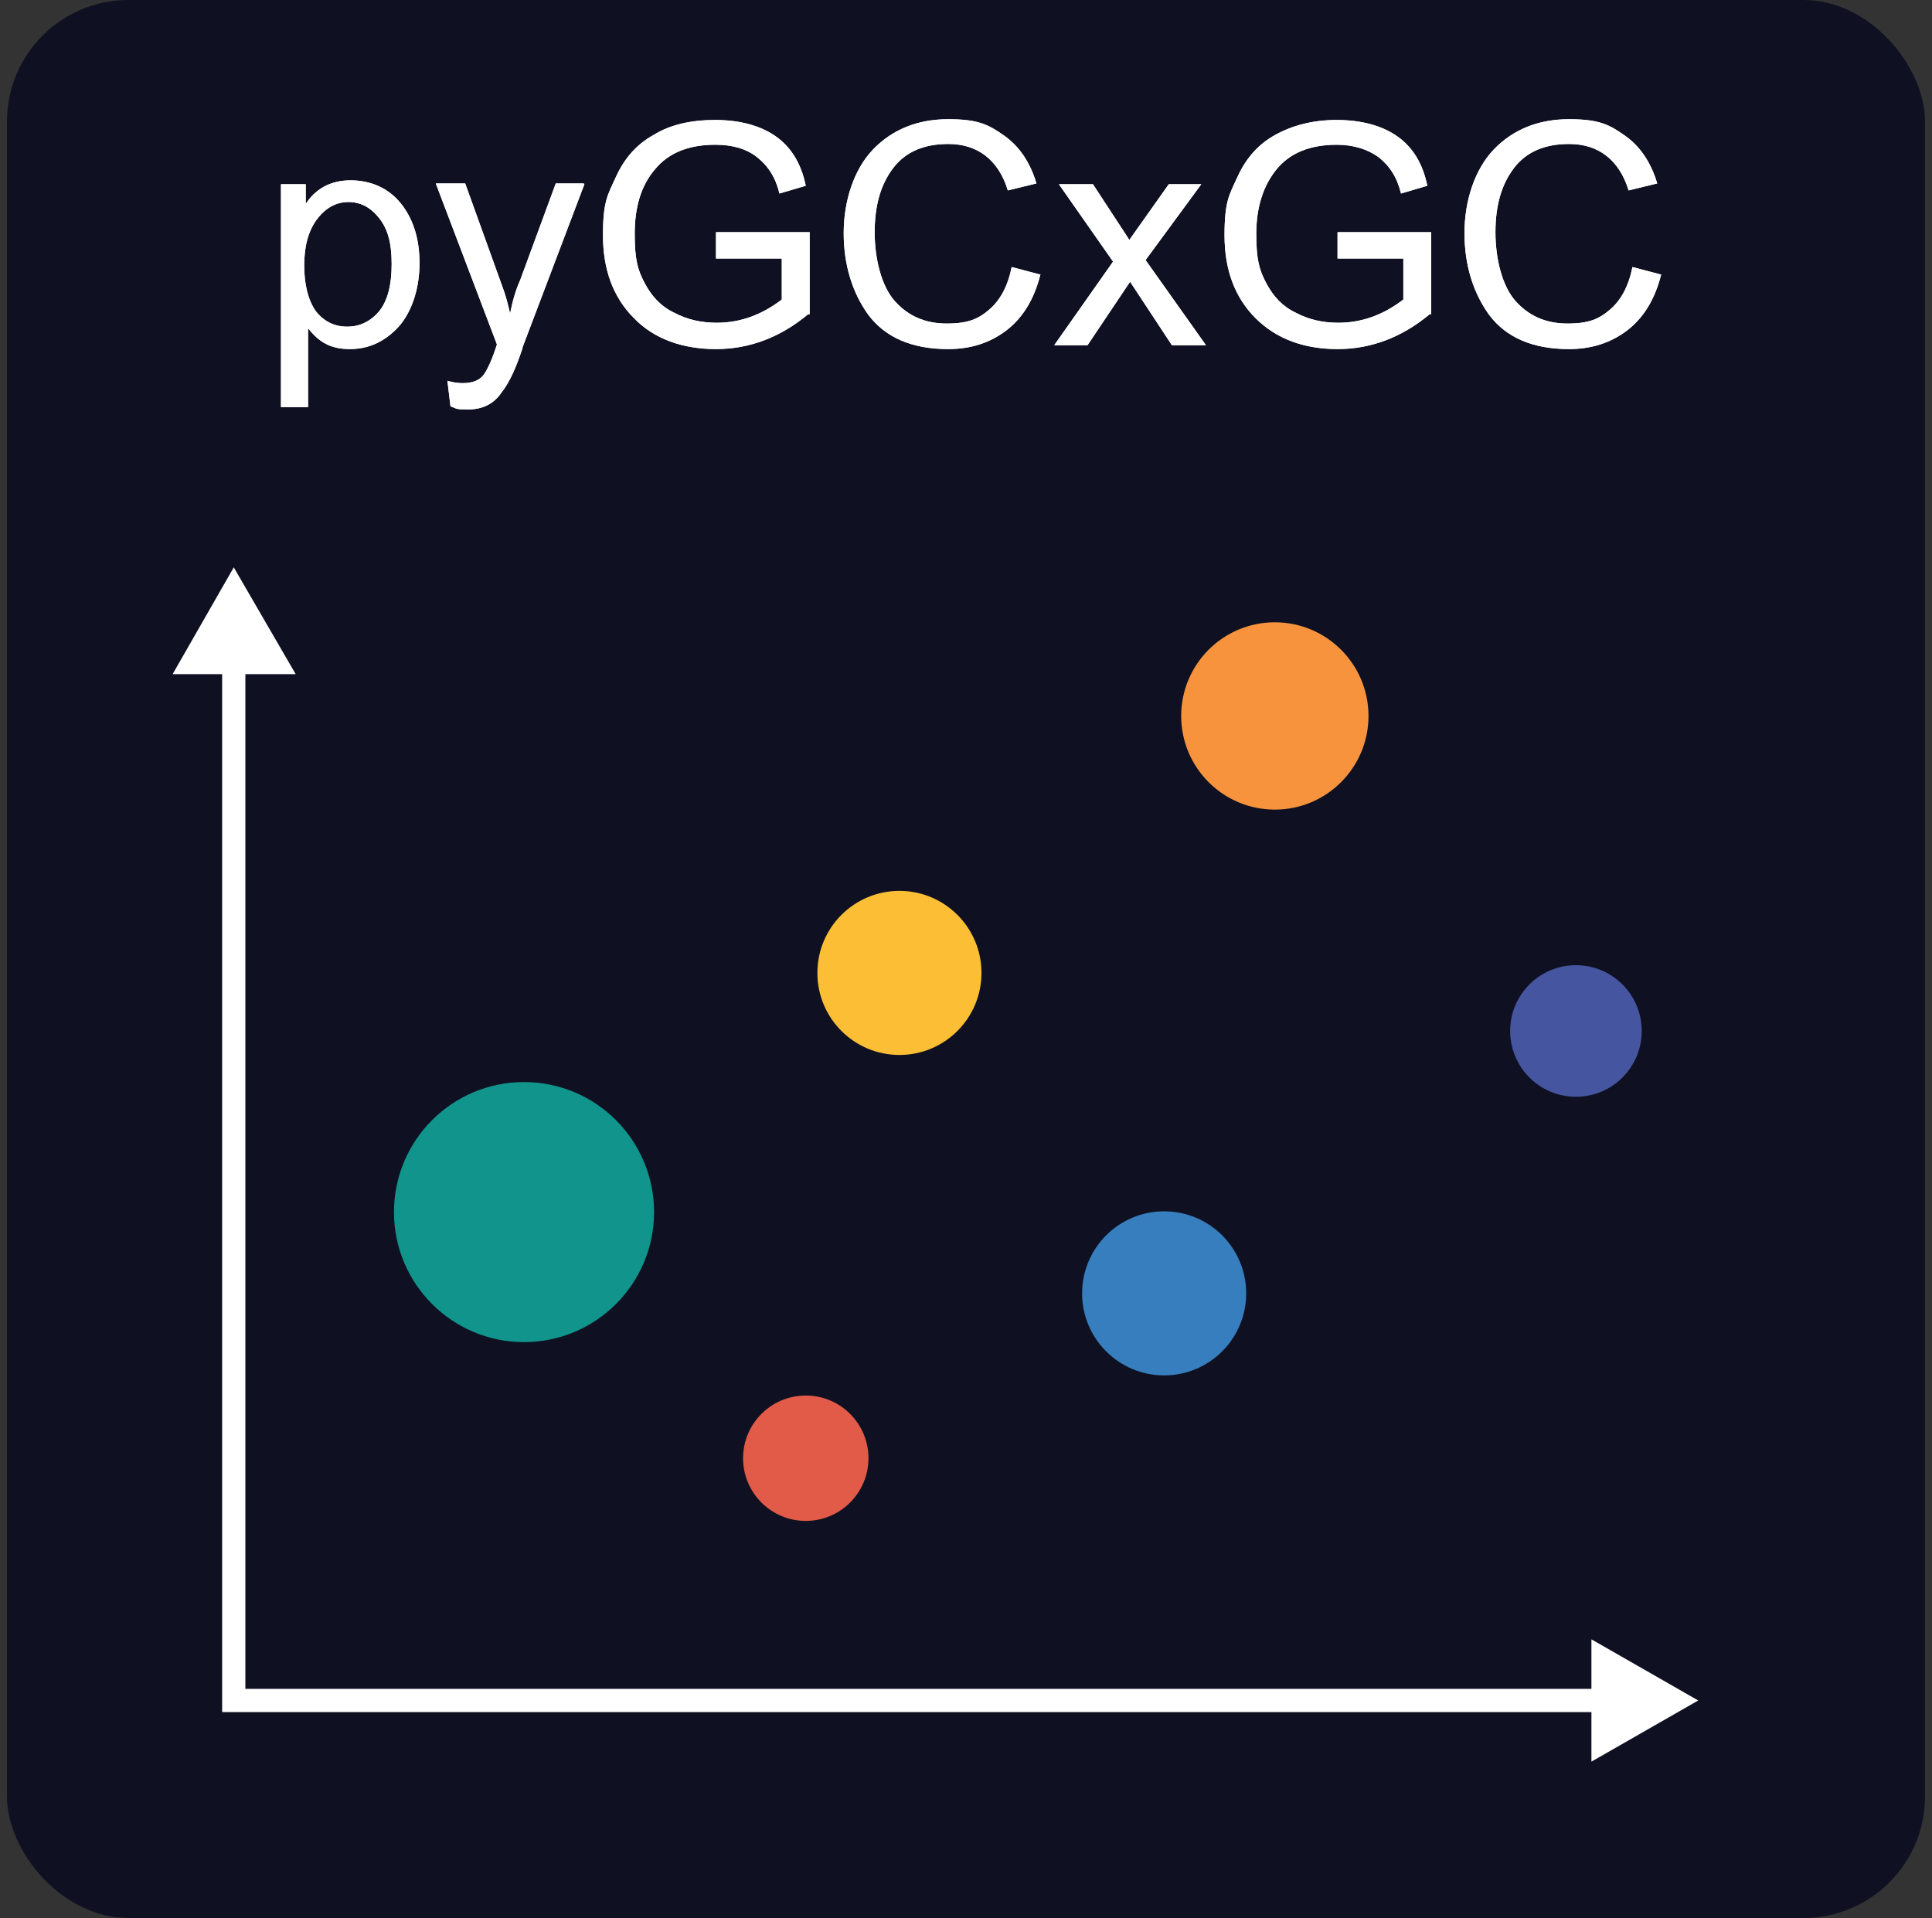 <?xml version="1.0" encoding="UTF-8"?>
<svg id="uuid-79889a4f-3097-4782-b9cb-ca1d90d86e66" xmlns="http://www.w3.org/2000/svg" version="1.1" viewBox="0 0 249.6 247.8">
  <rect x="0" y="0" width="249.6" height="247.8" fill="#333333" stroke="none"/>
  <!-- Generator: Adobe Illustrator 29.1.0, SVG Export Plug-In . SVG Version: 2.1.0 Build 142)  -->
  <defs>
    <style>
      .st0 {
        fill: #4555a0;
      }

      .st1 {
        fill: #e25a48;
      }

      .st2 {
        fill: #0f1122;
      }

      .st3 {
        fill: #fff;
      }

      .st4 {
        fill: #fcbe35;
      }

      .st5 {
        fill: none;
        stroke: #fff;
        stroke-miterlimit: 10;
        stroke-width: 3px;
      }

      .st6 {
        fill: #10948b;
      }

      .st7 {
        fill: #367ebd;
      }

      .st8 {
        fill: #f7933d;
      }
    </style>
  </defs>
  <g id="uuid-d1da9af3-9382-4fca-9170-3bade7291d64">
    <rect id="uuid-774e0092-a645-4f56-b508-947aba850203" class="st2" x=".9" y="0" width="247.8" height="247.8" rx="15.7" ry="15.7"/>
  </g>
  <g>
    <g>
      <path class="st3" d="M39.4,26.5c1.3-2.1,3.3-3.2,5.9-3.2s4.9,1,6.5,3c1.6,2,2.4,4.6,2.4,7.7s-.9,6.1-2.6,8.1c-1.8,2-3.9,3-6.4,3s-4-.9-5.4-2.7h0v10.2h-3.5v-28.8h3.2v2.7s0,0,0,0ZM44.9,42.2c1.6,0,3-.7,4.1-2,1.1-1.4,1.6-3.4,1.6-6.1s-.5-4.5-1.6-5.9-2.4-2.1-4-2.1-3,.8-4.1,2.3c-1.1,1.5-1.6,3.5-1.6,5.9s.5,4.5,1.5,5.9c1,1.3,2.4,2,4,2h0Z"/>
      <path class="st3" d="M75.5,23.8l-8,21.1s0,0,0,.1c-.8,2.4-1.6,4.3-2.7,5.7-1,1.5-2.5,2.2-4.3,2.2s-1.4-.1-2.3-.4l-.4-3.3c.7.2,1.3.3,2,.3,1.3,0,2.2-.4,2.7-1.1.5-.7,1.1-2,1.7-3.9l-7.9-20.8h3.8l4.9,13.6c.3.8.6,1.9.9,3.2h0c.3-1.5.7-3,1.3-4.3l4.6-12.5s3.6,0,3.6,0Z"/>
      <path class="st3" d="M104.4,40.6c-3.6,3-7.6,4.5-11.9,4.5s-8-1.3-10.6-4c-2.7-2.7-4-6.3-4-10.7s.6-5.2,1.7-7.6,2.7-4.2,4.9-5.4c2.1-1.3,4.8-1.9,7.9-1.9s5.8.7,7.8,2.1c2,1.4,3.3,3.5,3.9,6.4l-3.4,1c-.5-2.1-1.5-3.6-2.9-4.7s-3.2-1.6-5.4-1.6c-3.5,0-6.1,1.1-7.8,3.2-1.8,2.1-2.6,4.9-2.6,8.3s.4,4.7,1.3,6.4c.9,1.7,2.1,3,3.8,3.8,1.7.9,3.5,1.3,5.5,1.3,3,0,5.8-1,8.4-3v-5.3h-8.5v-3.4h12.1v10.6h0Z"/>
      <path class="st3" d="M134.4,35.5c-.8,3.2-2.3,5.6-4.4,7.2-2.1,1.6-4.6,2.4-7.5,2.4-4.7,0-8.1-1.5-10.3-4.4-2.1-2.9-3.2-6.5-3.2-10.6s1.3-8.2,3.8-10.8,5.8-3.9,9.7-3.9,5.2.7,7.2,2.1c2,1.4,3.4,3.5,4.2,6.2l-3.7.9c-.6-2-1.6-3.5-2.9-4.5-1.3-1-2.9-1.5-4.8-1.5-3.1,0-5.5,1-7.1,3.1-1.6,2.1-2.4,4.8-2.4,8.3s.9,7,2.6,8.9c1.7,1.9,3.9,2.9,6.7,2.9s4.1-.6,5.5-1.8c1.4-1.2,2.4-3,2.9-5.5l3.8,1h0Z"/>
      <path class="st3" d="M155.7,44.6h-4.3l-5.4-8.2-5.5,8.2h-4.3l7.6-10.8-7-10h4.4c2.8,4.3,4.4,6.7,4.7,7.2l5.1-7.2h4.2l-7.2,9.8,7.8,11Z"/>
      <path class="st3" d="M184.7,40.6c-3.6,3-7.6,4.5-11.9,4.5s-7.9-1.3-10.6-4c-2.7-2.7-4-6.3-4-10.7s.6-5.2,1.7-7.6,2.7-4.2,4.9-5.4,4.8-1.9,7.9-1.9,5.8.7,7.8,2.1,3.3,3.5,3.9,6.4l-3.4,1c-.5-2.1-1.5-3.6-2.9-4.7-1.4-1-3.2-1.6-5.4-1.6-3.5,0-6.1,1.1-7.8,3.2s-2.6,4.9-2.6,8.3.4,4.7,1.3,6.4c.9,1.7,2.1,3,3.8,3.8,1.7.9,3.5,1.3,5.5,1.3,3,0,5.8-1,8.4-3v-5.3h-8.5v-3.4h12.1v10.6Z"/>
      <path class="st3" d="M214.6,35.5c-.8,3.2-2.3,5.6-4.4,7.2-2.1,1.6-4.6,2.4-7.5,2.4-4.7,0-8.1-1.5-10.3-4.4-2.1-2.9-3.2-6.5-3.2-10.6s1.3-8.2,3.8-10.8c2.5-2.6,5.8-3.9,9.7-3.9s5.2.7,7.2,2.1c2,1.4,3.4,3.5,4.2,6.2l-3.7.9c-.6-2-1.6-3.5-2.9-4.5-1.3-1-2.9-1.5-4.8-1.5-3.1,0-5.5,1-7.1,3.1-1.6,2.1-2.4,4.8-2.4,8.3s.9,7,2.6,8.9,3.9,2.9,6.7,2.9,4.1-.6,5.5-1.8c1.4-1.2,2.4-3,2.9-5.5l3.8,1h0Z"/>
    </g>
    <g>
      <path class="st3" d="M39.4,26.5c1.3-2.1,3.3-3.2,5.9-3.2s4.9,1,6.5,3c1.6,2,2.4,4.6,2.4,7.7s-.9,6.1-2.6,8.1c-1.8,2-3.9,3-6.4,3s-4-.9-5.4-2.7h0v10.2h-3.5v-28.8h3.2v2.7s0,0,0,0ZM44.9,42.2c1.6,0,3-.7,4.1-2,1.1-1.4,1.6-3.4,1.6-6.1s-.5-4.5-1.6-5.9-2.4-2.1-4-2.1-3,.8-4.1,2.3c-1.1,1.5-1.6,3.5-1.6,5.9s.5,4.5,1.5,5.9c1,1.3,2.4,2,4,2h0Z"/>
      <path class="st3" d="M75.5,23.8l-8,21.1s0,0,0,.1c-.8,2.4-1.6,4.3-2.7,5.7-1,1.5-2.5,2.2-4.3,2.2s-1.4-.1-2.3-.4l-.4-3.3c.7.2,1.3.3,2,.3,1.3,0,2.2-.4,2.7-1.1.5-.7,1.1-2,1.7-3.9l-7.9-20.8h3.8l4.9,13.6c.3.8.6,1.9.9,3.2h0c.3-1.5.7-3,1.3-4.3l4.6-12.5s3.6,0,3.6,0Z"/>
      <path class="st3" d="M104.4,40.6c-3.6,3-7.6,4.5-11.9,4.5s-8-1.3-10.6-4c-2.7-2.7-4-6.3-4-10.7s.6-5.2,1.7-7.6,2.7-4.2,4.9-5.4c2.1-1.3,4.8-1.9,7.9-1.9s5.8.7,7.8,2.1c2,1.4,3.3,3.5,3.9,6.4l-3.4,1c-.5-2.1-1.5-3.6-2.9-4.7s-3.2-1.6-5.4-1.6c-3.5,0-6.1,1.1-7.8,3.2-1.8,2.1-2.6,4.9-2.6,8.3s.4,4.7,1.3,6.4c.9,1.7,2.1,3,3.8,3.8,1.7.9,3.5,1.3,5.5,1.3,3,0,5.8-1,8.4-3v-5.3h-8.5v-3.4h12.1v10.6h0Z"/>
      <path class="st3" d="M134.4,35.5c-.8,3.2-2.3,5.6-4.4,7.2-2.1,1.6-4.6,2.4-7.5,2.4-4.7,0-8.1-1.5-10.3-4.4-2.1-2.9-3.2-6.5-3.2-10.6s1.3-8.2,3.8-10.8,5.8-3.9,9.7-3.9,5.2.7,7.2,2.1c2,1.4,3.4,3.5,4.2,6.2l-3.7.9c-.6-2-1.6-3.5-2.9-4.5-1.3-1-2.9-1.5-4.8-1.5-3.1,0-5.5,1-7.1,3.1-1.6,2.1-2.4,4.8-2.4,8.3s.9,7,2.6,8.9c1.7,1.9,3.9,2.9,6.7,2.9s4.1-.6,5.5-1.8c1.4-1.2,2.4-3,2.9-5.5l3.8,1h0Z"/>
      <path class="st3" d="M155.7,44.6h-4.3l-5.4-8.2-5.5,8.2h-4.3l7.6-10.8-7-10h4.4c2.8,4.3,4.4,6.7,4.7,7.2l5.1-7.2h4.2l-7.2,9.8,7.8,11Z"/>
      <path class="st3" d="M184.7,40.6c-3.6,3-7.6,4.5-11.9,4.5s-7.9-1.3-10.6-4c-2.7-2.7-4-6.3-4-10.7s.6-5.2,1.7-7.6,2.7-4.2,4.9-5.4,4.8-1.9,7.9-1.9,5.8.7,7.8,2.1,3.3,3.5,3.9,6.4l-3.4,1c-.5-2.1-1.5-3.6-2.9-4.7-1.4-1-3.2-1.6-5.4-1.6-3.5,0-6.1,1.1-7.8,3.2s-2.6,4.9-2.6,8.3.4,4.7,1.3,6.4c.9,1.7,2.1,3,3.8,3.8,1.7.9,3.5,1.3,5.5,1.3,3,0,5.8-1,8.4-3v-5.3h-8.5v-3.4h12.1v10.6Z"/>
      <path class="st3" d="M214.6,35.5c-.8,3.2-2.3,5.6-4.4,7.2-2.1,1.6-4.6,2.4-7.5,2.4-4.7,0-8.1-1.5-10.3-4.4-2.1-2.9-3.2-6.5-3.2-10.6s1.3-8.2,3.8-10.8c2.5-2.6,5.8-3.9,9.7-3.9s5.2.7,7.2,2.1c2,1.4,3.4,3.5,4.2,6.2l-3.7.9c-.6-2-1.6-3.5-2.9-4.5-1.3-1-2.9-1.5-4.8-1.5-3.1,0-5.5,1-7.1,3.1-1.6,2.1-2.4,4.8-2.4,8.3s.9,7,2.6,8.9,3.9,2.9,6.7,2.9,4.1-.6,5.5-1.8c1.4-1.2,2.4-3,2.9-5.5l3.8,1h0Z"/>
    </g>
  </g>
  <g>
    <g>
      <polyline class="st5" points="30.2 84.7 30.2 219.7 208 219.7"/>
      <polygon class="st3" points="22.3 87.1 30.2 73.3 38.2 87.1 22.3 87.1"/>
      <polygon class="st3" points="205.6 227.6 219.4 219.7 205.6 211.8 205.6 227.6"/>
    </g>
    <circle class="st6" cx="67.7" cy="156.6" r="16.8"/>
    <circle class="st1" cx="104.1" cy="188.4" r="8.1"/>
    <circle class="st7" cx="150.4" cy="167.1" r="10.6"/>
    <circle class="st4" cx="116.2" cy="125.7" r="10.6"/>
    <circle class="st8" cx="164.7" cy="92.5" r="12.1"/>
    <circle class="st0" cx="203.6" cy="133.2" r="8.5"/>
  </g>
</svg>